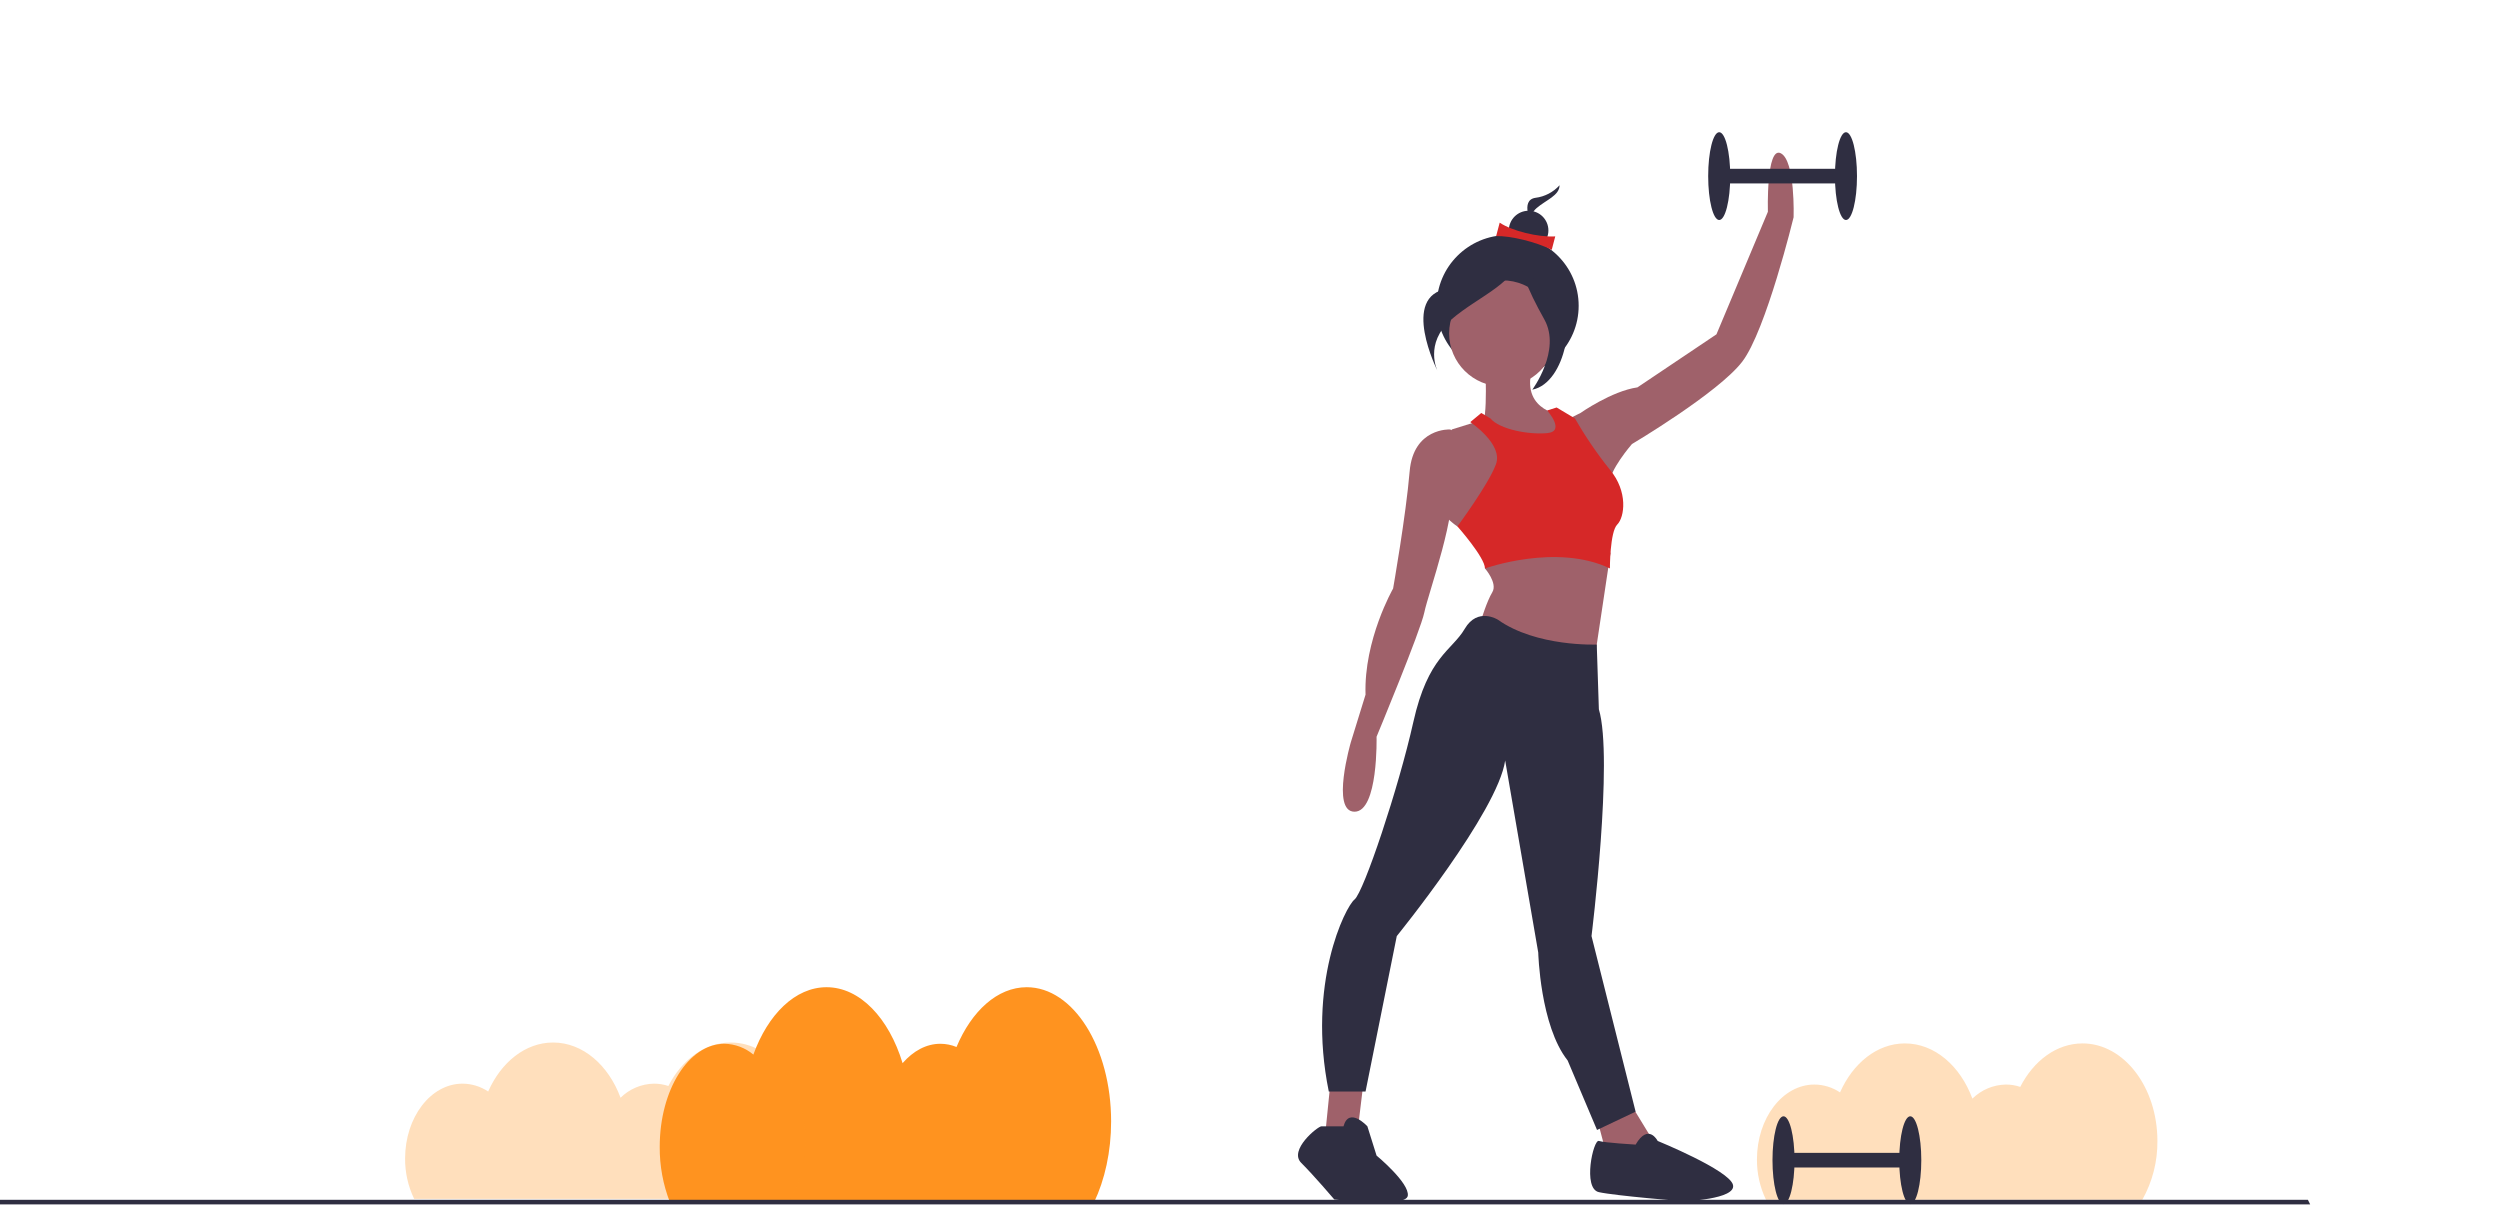 <svg width="208" height="101" viewBox="0 0 208 101" fill="none" xmlns="http://www.w3.org/2000/svg">
<path d="M92.445 93.303C92.445 87.135 89.301 82.136 85.424 82.136C82.986 82.136 80.84 84.112 79.581 87.11C79.156 86.935 78.7 86.844 78.239 86.842C77.065 86.842 75.98 87.441 75.095 88.454C73.96 84.715 71.554 82.136 68.769 82.136C66.164 82.136 63.893 84.392 62.681 87.742C62.007 87.176 61.159 86.859 60.278 86.842C57.302 86.842 54.889 90.68 54.889 95.413C54.877 96.991 55.165 98.557 55.738 100.028H91.029C91.917 98.157 92.445 95.828 92.445 93.303Z" fill="#FF931F"/>
<path opacity="0.3" d="M179.496 94.932C179.496 90.447 176.707 86.812 173.267 86.812C171.105 86.812 169.201 88.249 168.084 90.429C167.7 90.3 167.298 90.234 166.893 90.234C165.846 90.252 164.847 90.672 164.104 91.406C163.097 88.688 160.962 86.812 158.491 86.812C156.181 86.812 154.166 88.453 153.09 90.888C152.459 90.467 151.718 90.239 150.958 90.234C148.318 90.234 146.178 93.024 146.178 96.466C146.17 97.627 146.428 98.774 146.931 99.821H178.24C179.08 98.328 179.513 96.643 179.496 94.932V94.932Z" fill="#FF931F"/>
<path d="M192.207 100.205H0V99.821H192.015L192.207 100.205Z" fill="#2F2E41"/>
<path d="M125.437 31.322C128.7 31.322 131.345 28.689 131.345 25.441C131.345 22.192 128.7 19.559 125.437 19.559C122.175 19.559 119.53 22.192 119.53 25.441C119.53 28.689 122.175 31.322 125.437 31.322Z" fill="#2F2E41"/>
<path d="M123.549 29.794C123.549 29.794 123.855 35.272 123.243 35.272C122.632 35.272 127.064 37.859 127.064 37.859L129.816 36.338V34.511C129.816 34.511 126.147 34.055 127.676 30.098C129.204 26.142 123.549 29.794 123.549 29.794Z" fill="#9F616A"/>
<path d="M110.709 89.904L110.25 94.47L111.779 94.926L113.002 93.709L113.46 89.904H110.709Z" fill="#9F616A"/>
<path d="M132.72 92.492L133.484 95.383L135.624 96.752L137.917 95.535L135.319 91.274L132.72 92.492Z" fill="#9F616A"/>
<path d="M125.001 32.153C127.449 32.153 129.434 30.177 129.434 27.74C129.434 25.302 127.449 23.326 125.001 23.326C122.553 23.326 120.568 25.302 120.568 27.74C120.568 30.177 122.553 32.153 125.001 32.153Z" fill="#9F616A"/>
<path d="M122.326 44.251L121.256 43.794C121.256 43.794 119.422 42.729 119.269 40.599C119.116 38.468 120.797 35.729 120.797 35.729L123.243 34.968L126.117 37.297L126.147 41.055L122.326 44.251Z" fill="#9F616A"/>
<path d="M121.256 36.033L120.645 35.729C120.645 35.729 117.587 35.577 117.282 39.229C116.976 42.881 115.906 48.968 115.906 48.968C115.906 48.968 113.46 53.23 113.613 57.795L112.39 61.752C112.39 61.752 110.709 67.534 112.696 67.534C114.683 67.534 114.53 61.295 114.53 61.295C114.53 61.295 118.199 52.469 118.505 50.947C118.81 49.425 121.409 42.273 120.645 40.294C119.88 38.316 121.256 36.033 121.256 36.033Z" fill="#9F616A"/>
<path d="M123.549 45.62V47.294C123.549 47.294 124.619 48.512 124.16 49.273C123.702 50.034 123.243 51.556 123.243 51.556L125.383 54.903L132.567 55.512L133.996 45.983L123.549 45.62Z" fill="#9F616A"/>
<path d="M130.274 34.968L131.497 34.359C131.497 34.359 134.096 32.533 136.236 32.229L142.809 27.816L147.088 17.62C147.088 17.62 146.936 12.141 148.158 12.75C149.381 13.359 149.228 18.076 149.228 18.076C149.228 18.076 146.936 27.511 144.949 30.098C142.961 32.685 135.777 36.946 135.777 36.946C135.777 36.946 133.79 39.229 133.943 40.294C134.096 41.36 130.274 34.968 130.274 34.968Z" fill="#9F616A"/>
<path d="M124.619 51.556C124.619 51.556 122.937 50.49 121.867 52.316C120.797 54.142 118.81 54.599 117.588 60.078C116.365 65.556 113.46 74.23 112.696 74.839C111.932 75.448 108.722 81.839 110.556 90.817H113.613L116.212 77.882C116.212 77.882 124.619 67.534 125.23 63.273L127.982 79.252C127.982 79.252 128.135 85.339 130.427 88.23L132.873 94.013L136.083 92.491L132.414 77.882C132.414 77.882 134.249 63.121 133.026 59.012L132.85 53.626C132.85 53.626 127.829 53.838 124.619 51.556Z" fill="#2F2E41"/>
<path d="M111.779 93.709H109.945C109.639 93.709 107.193 95.687 108.263 96.752C109.333 97.818 111.015 99.796 111.015 99.796C111.015 99.796 116.976 100.551 117.129 99.486C117.282 98.42 114.53 96.144 114.53 96.144L113.766 93.709C113.766 93.709 112.238 92.035 111.779 93.709Z" fill="#2F2E41"/>
<path d="M136.083 95.231C136.083 95.231 133.484 95.079 133.026 94.926C132.567 94.774 131.65 98.883 133.026 99.187C134.402 99.492 140.057 99.948 140.057 99.948C140.057 99.948 144.49 99.796 144.184 98.579C143.879 97.361 137.917 94.926 137.917 94.926C137.917 94.926 137.153 93.405 136.083 95.231Z" fill="#2F2E41"/>
<path d="M124.007 34.816L123.243 34.359L122.326 35.12C122.326 35.12 125.077 36.946 124.466 38.62C123.855 40.294 121.256 43.794 121.256 43.794C121.256 43.794 123.549 46.381 123.549 47.294C123.549 47.294 129.51 45.164 133.943 47.294C133.943 47.294 133.943 44.251 134.554 43.642C135.166 43.033 135.472 40.903 133.943 39.077C132.866 37.733 131.895 36.309 131.039 34.816L129.51 33.903L128.723 34.151C128.723 34.151 130.274 35.881 128.746 36.033C127.217 36.185 124.772 35.729 124.007 34.816Z" fill="#D62828"/>
<path d="M129.755 15.413C129.236 15.99 128.524 16.361 127.752 16.458C126.417 16.648 127.466 18.737 127.466 18.737C127.466 18.737 127.084 17.977 127.847 17.312C128.61 16.648 129.755 16.268 129.755 15.413Z" fill="#2F2E41"/>
<path d="M127.18 20.813C128.09 20.813 128.827 20.079 128.827 19.174C128.827 18.268 128.09 17.534 127.18 17.534C126.271 17.534 125.534 18.268 125.534 19.174C125.534 20.079 126.271 20.813 127.18 20.813Z" fill="#2F2E41"/>
<path d="M129.103 20.788C127.831 20.126 125.643 19.606 124.48 19.643L124.774 18.524C125.803 19.22 127.98 19.75 129.397 19.668L129.103 20.788Z" fill="#D62828"/>
<path d="M126.475 20.886C126.475 20.886 124.471 23.451 120.462 24.022C116.453 24.592 119.603 30.863 119.603 30.863C119.603 30.863 118.458 28.583 120.748 26.587C123.039 24.592 126.475 23.451 126.475 20.886Z" fill="#2F2E41"/>
<path d="M126.628 20.734C126.628 20.734 127.773 24.725 129.491 25.295C131.209 25.865 130.35 31.851 127.487 32.421C127.487 32.421 129.92 29.143 128.489 26.578C127.057 24.012 126.198 22.017 126.628 20.734Z" fill="#2F2E41"/>
<path d="M153.585 14.044H143.038V15.261H153.585V14.044Z" fill="#2F2E41"/>
<path d="M153.585 18.305C154.091 18.305 154.502 16.669 154.502 14.652C154.502 12.635 154.091 11 153.585 11C153.078 11 152.668 12.635 152.668 14.652C152.668 16.669 153.078 18.305 153.585 18.305Z" fill="#2F2E41"/>
<path d="M143.038 18.305C143.544 18.305 143.955 16.669 143.955 14.652C143.955 12.635 143.544 11 143.038 11C142.531 11 142.121 12.635 142.121 14.652C142.121 16.669 142.531 18.305 143.038 18.305Z" fill="#2F2E41"/>
<path d="M158.935 95.918H148.388V97.136H158.935V95.918Z" fill="#2F2E41"/>
<path d="M158.935 100.179C159.441 100.179 159.852 98.544 159.852 96.527C159.852 94.51 159.441 92.875 158.935 92.875C158.428 92.875 158.018 94.51 158.018 96.527C158.018 98.544 158.428 100.179 158.935 100.179Z" fill="#2F2E41"/>
<path d="M148.388 100.179C148.894 100.179 149.305 98.544 149.305 96.527C149.305 94.51 148.894 92.875 148.388 92.875C147.881 92.875 147.471 94.51 147.471 96.527C147.471 98.544 147.881 100.179 148.388 100.179Z" fill="#2F2E41"/>
<path opacity="0.3" d="M67.022 94.857C67.022 90.373 64.234 86.737 60.793 86.737C58.631 86.737 56.727 88.174 55.61 90.355C55.226 90.226 54.824 90.16 54.419 90.16C53.372 90.177 52.373 90.597 51.63 91.332C50.623 88.613 48.488 86.737 46.017 86.737C43.707 86.737 41.692 88.378 40.616 90.814C39.986 90.392 39.244 90.165 38.484 90.16C35.844 90.16 33.704 92.95 33.704 96.391C33.696 97.552 33.954 98.7 34.457 99.747H65.766C66.606 98.254 67.039 96.568 67.022 94.857V94.857Z" fill="#FF931F"/>
</svg>
